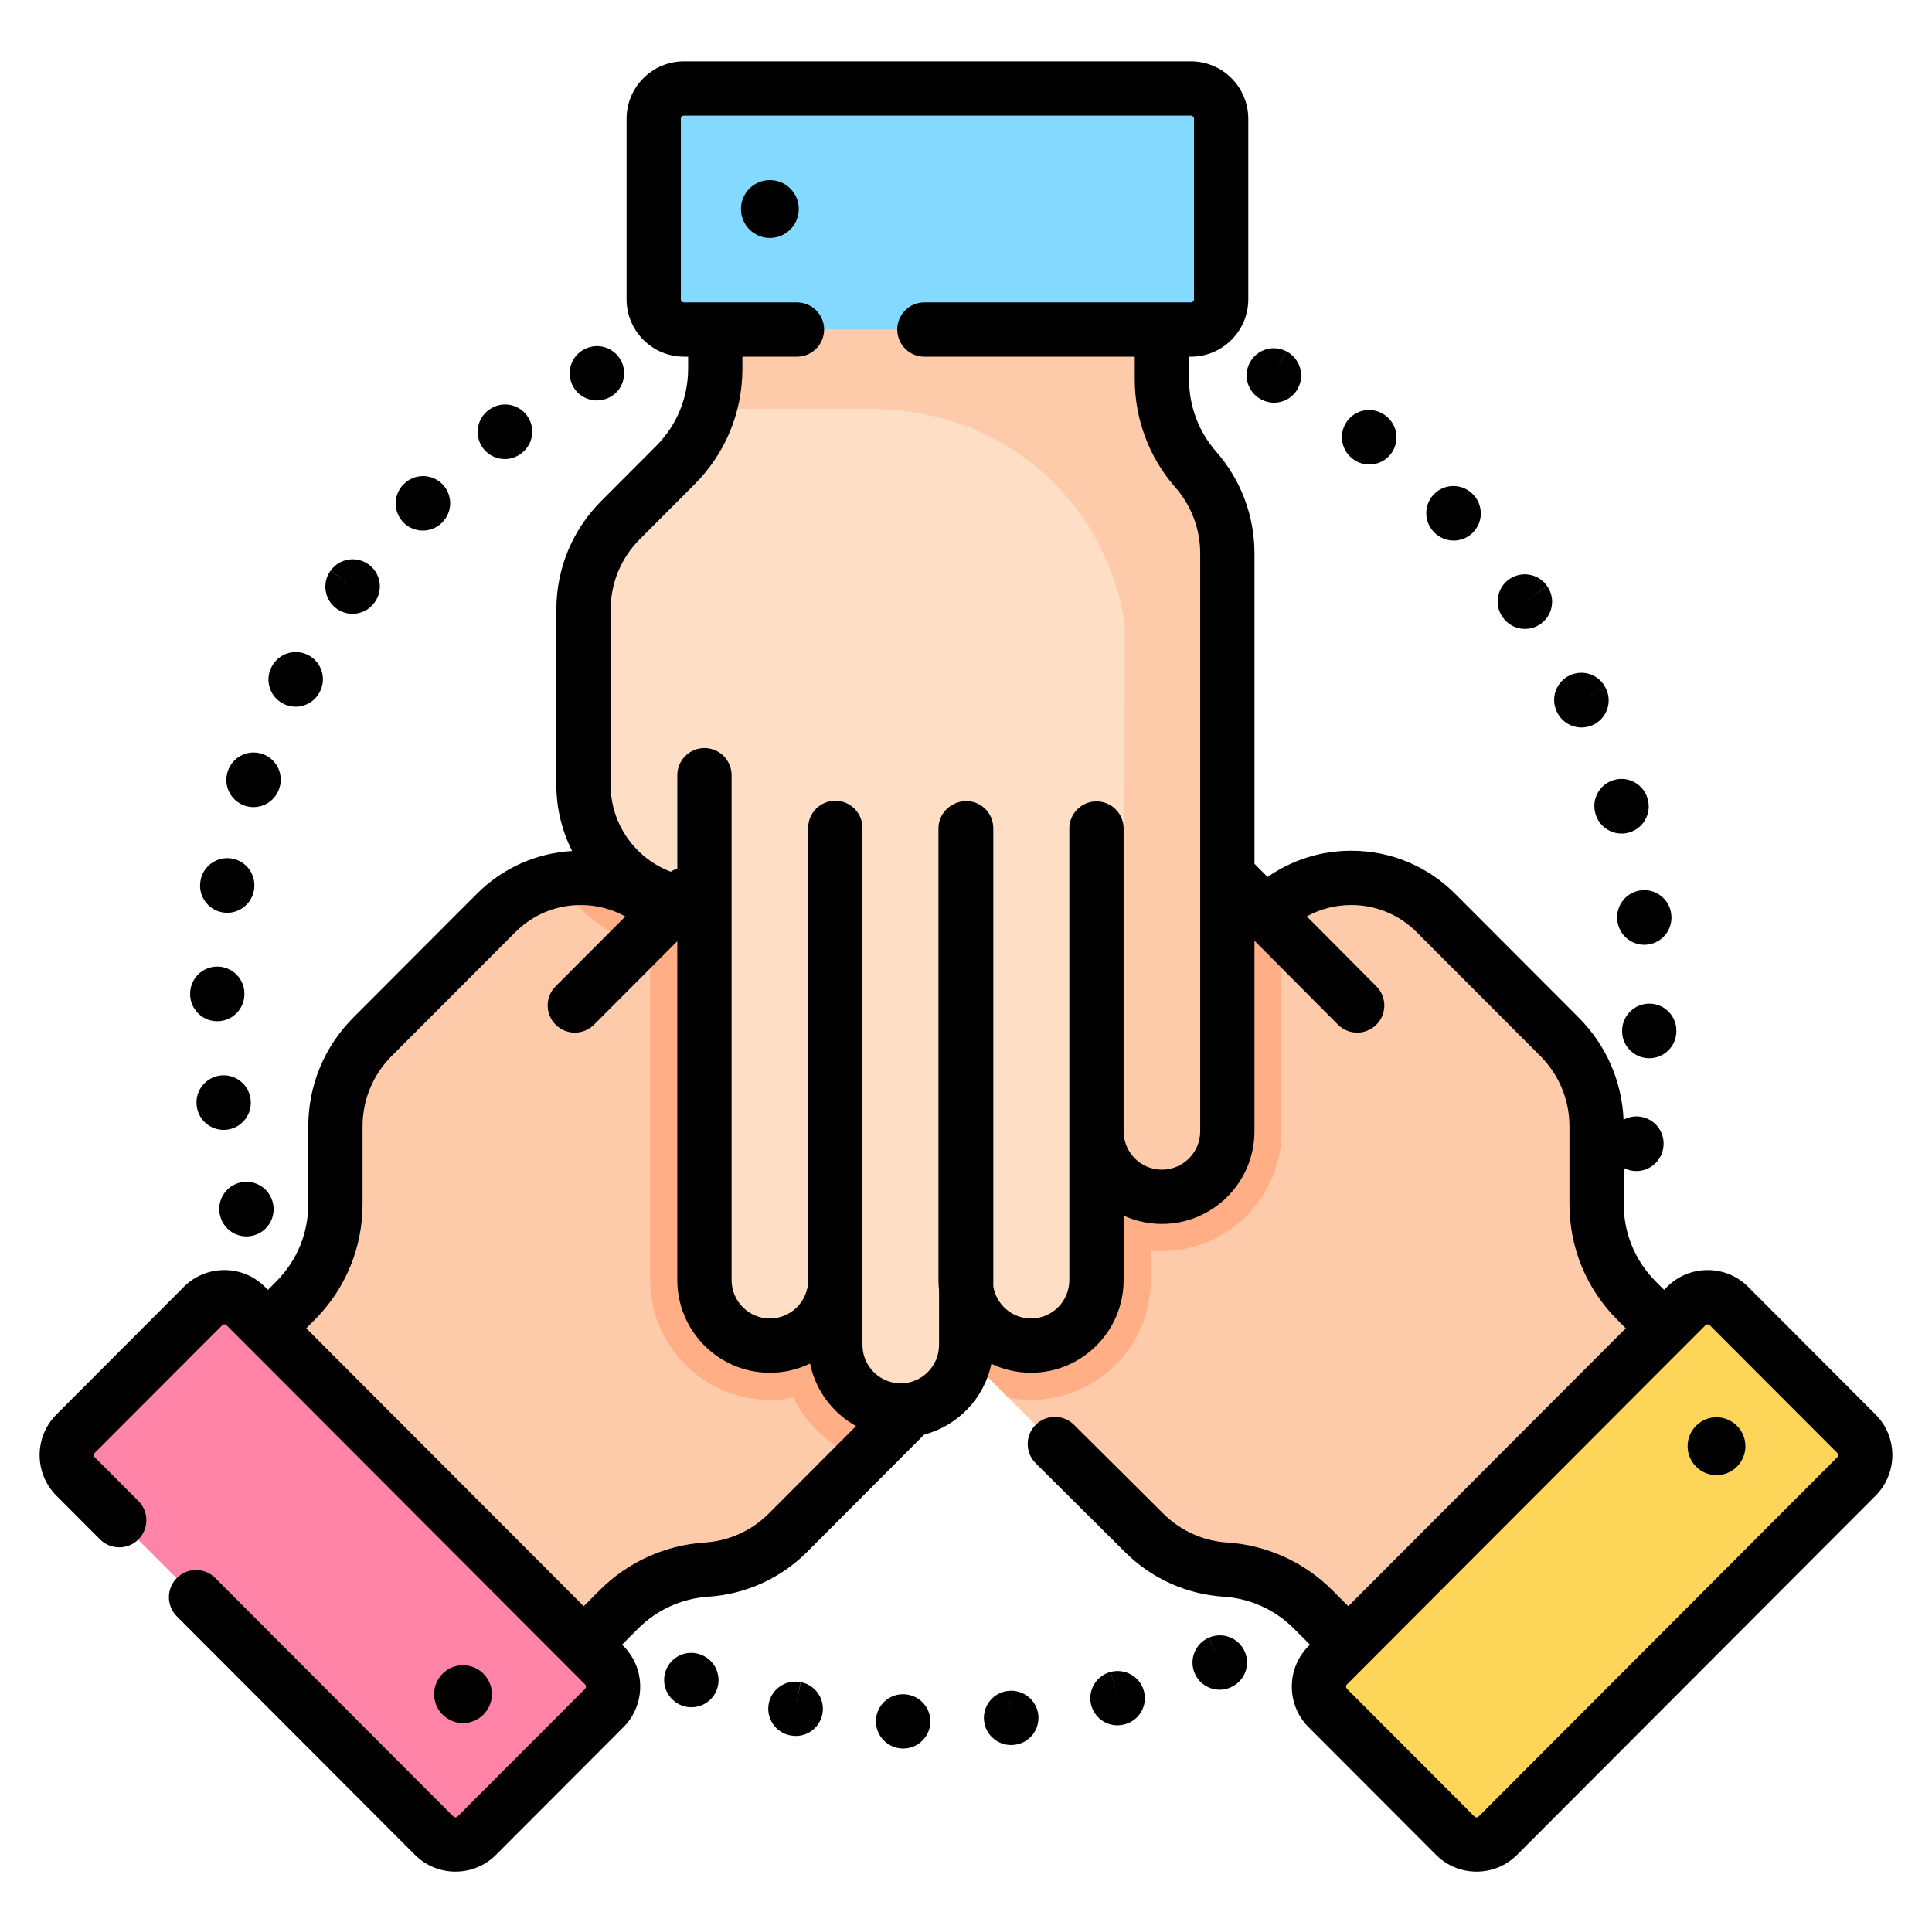 <svg width="195" height="193" viewBox="0 0 195 193" fill="none" xmlns="http://www.w3.org/2000/svg">
<g clip-path="url(#clip0)" filter="url(#filter0_d)">
<path d="M115.408 150.686L74.165 109.443C71.58 106.858 71.577 102.676 74.156 100.097C75.176 99.077 76.45 98.459 77.776 98.251C79.795 97.924 81.942 98.542 83.504 100.104L72.884 89.485C71.593 88.193 70.943 86.502 70.945 84.813C70.945 84.462 70.973 84.108 71.029 83.756C71.242 82.429 71.856 81.158 72.876 80.138C73.887 79.127 75.138 78.515 76.445 78.299C78.225 78.002 80.1 78.436 81.595 79.601L77.553 75.559C76.262 74.268 75.613 72.57 75.613 70.881C75.612 70.523 75.641 70.161 75.701 69.807C75.912 68.49 76.527 67.225 77.543 66.209C78.563 65.189 79.836 64.572 81.167 64.363C83.186 64.037 85.333 64.655 86.895 66.217L91.523 70.846C89.963 69.285 89.343 67.136 89.669 65.117C89.879 63.792 90.492 62.521 91.515 61.498C94.093 58.921 98.279 58.923 100.863 61.506L127.665 88.31L127.74 88.203C129.098 86.844 130.699 85.879 132.407 85.302C136.623 83.883 141.472 84.853 144.835 88.216L157.333 100.713C159.735 103.116 161.082 106.37 161.088 109.763L161.095 117.581C161.098 121.235 162.552 124.74 165.14 127.328L167.927 130.115L136.051 161.99L132.49 158.429C130.121 156.061 126.971 154.634 123.631 154.416C120.528 154.212 117.608 152.888 115.408 150.686Z" fill="#FECBAA"/>
<path d="M133.979 164.06L170.159 127.88C171.351 126.688 173.284 126.688 174.476 127.88L187.362 140.765C188.553 141.958 188.553 143.889 187.362 145.082L151.181 181.263C149.988 182.454 148.056 182.454 146.863 181.263L133.979 168.377C132.786 167.186 132.786 165.253 133.979 164.06Z" fill="#FDD559"/>
<path d="M79.586 150.691L120.829 109.448C123.414 106.863 123.416 102.681 120.836 100.101C119.816 99.08 118.542 98.464 117.218 98.254C115.198 97.929 113.052 98.546 111.489 100.109L122.109 89.488C123.4 88.197 124.049 86.505 124.048 84.816C124.048 84.465 124.021 84.111 123.964 83.76C123.751 82.433 123.136 81.162 122.116 80.142C121.108 79.132 119.855 78.52 118.548 78.303C116.767 78.006 114.893 78.44 113.398 79.604L117.439 75.562C118.731 74.271 119.38 72.575 119.38 70.885C119.381 70.526 119.351 70.165 119.291 69.811C119.08 68.494 118.465 67.228 117.449 66.213C116.429 65.193 115.157 64.575 113.827 64.367C111.807 64.042 109.661 64.658 108.097 66.22L103.469 70.848C105.03 69.289 105.649 67.14 105.324 65.12C105.116 63.796 104.501 62.525 103.478 61.502C100.9 58.924 96.714 58.927 94.132 61.509L67.328 88.313L67.253 88.207C65.894 86.849 64.294 85.883 62.586 85.307C58.371 83.886 53.521 84.857 50.158 88.22L37.661 100.718C35.259 103.12 33.911 106.375 33.906 109.767L33.898 117.586C33.896 121.241 32.443 124.745 29.855 127.333L27.067 130.119L58.942 161.994L62.505 158.433C64.873 156.065 68.023 154.638 71.363 154.42C74.465 154.216 77.385 152.891 79.586 150.691Z" fill="#FECBAA"/>
<path d="M61.015 164.064L24.834 127.883C23.641 126.691 21.708 126.691 20.517 127.883L7.631 140.769C6.44 141.961 6.44 143.894 7.631 145.086L43.812 181.266C45.005 182.459 46.936 182.459 48.129 181.266L61.015 168.382C62.206 167.189 62.206 165.256 61.015 164.064Z" fill="#FF84A7"/>
<path d="M123.875 51.848V110.174C123.875 113.83 120.921 116.788 117.271 116.788C115.829 116.788 114.492 116.324 113.406 115.535C111.748 114.337 110.667 112.384 110.667 110.174V125.193C110.667 127.019 109.929 128.674 108.735 129.868C108.487 130.116 108.217 130.346 107.928 130.554C106.839 131.343 105.507 131.807 104.064 131.807C102.636 131.807 101.318 131.355 100.239 130.584C98.771 129.536 97.752 127.903 97.518 126.022V131.738C97.518 133.565 96.777 135.222 95.582 136.417C95.331 136.672 95.053 136.906 94.761 137.114C93.679 137.896 92.351 138.357 90.914 138.357C89.472 138.357 88.135 137.892 87.046 137.1C85.389 135.901 84.307 133.948 84.307 131.738V125.193C84.307 127.398 83.226 129.357 81.568 130.554C80.484 131.343 79.15 131.807 77.704 131.807C74.059 131.807 71.1 128.845 71.1 125.193V87.287L70.972 87.31C69.052 87.31 67.235 86.86 65.622 86.06C61.637 84.084 58.894 79.968 58.894 75.213V57.539C58.894 54.142 60.242 50.888 62.637 48.483L68.16 42.951C70.742 40.364 72.192 36.857 72.192 33.198V29.257H117.271V34.294C117.271 37.643 118.491 40.879 120.697 43.396C122.747 45.733 123.875 48.736 123.875 51.848Z" fill="#FEDFC5"/>
<path d="M120.836 100.101C119.816 99.08 118.542 98.464 117.218 98.254C115.198 97.929 113.052 98.546 111.49 100.109L122.11 89.488C123.402 88.197 124.049 86.505 124.049 84.816C124.049 84.465 124.021 84.111 123.964 83.76C123.753 82.432 123.138 81.162 122.118 80.142C121.107 79.132 119.855 78.52 118.548 78.303C116.769 78.006 114.894 78.44 113.399 79.604L117.441 75.562C118.732 74.271 119.38 72.575 119.38 70.885C119.383 70.526 119.351 70.165 119.291 69.811C119.08 68.494 118.465 67.228 117.451 66.213C116.431 65.193 115.157 64.575 113.827 64.367C111.807 64.042 109.661 64.658 108.099 66.22L103.471 70.848C105.03 69.289 105.651 67.14 105.324 65.12C105.116 63.796 104.501 62.525 103.478 61.502C100.9 58.924 96.714 58.927 94.132 61.509L67.328 88.313L67.252 88.207C65.894 86.849 64.293 85.883 62.586 85.307C60.564 84.625 58.396 84.501 56.315 84.92C57.992 87.452 60.333 89.552 63.189 90.969C63.981 91.362 64.793 91.691 65.62 91.958V125.193C65.62 131.861 71.04 137.285 77.703 137.285C78.503 137.285 79.294 137.208 80.063 137.056C80.923 138.813 82.204 140.36 83.821 141.528C84.824 142.259 85.918 142.818 87.069 143.206L120.828 109.446C123.414 106.863 123.417 102.681 120.836 100.101Z" fill="#FFAE85"/>
<path d="M129.349 110.174V86.849C128.783 87.245 128.242 87.698 127.736 88.204L127.662 88.31L100.858 61.506C98.276 58.924 94.089 58.921 91.512 61.499C90.489 62.522 89.874 63.792 89.665 65.117C89.339 67.138 89.96 69.286 91.519 70.846L86.891 66.217C85.329 64.655 83.183 64.039 81.163 64.364C79.833 64.572 78.559 65.19 77.539 66.21C76.525 67.225 75.91 68.491 75.697 69.808C75.639 70.162 75.607 70.523 75.61 70.883C75.61 72.572 76.258 74.268 77.55 75.559L81.592 79.601C80.096 78.437 78.221 78.003 76.442 78.3C75.135 78.517 73.882 79.129 72.872 80.139C71.852 81.159 71.237 82.429 71.026 83.757C70.969 84.108 70.941 84.462 70.941 84.813C70.941 86.502 71.588 88.194 72.879 89.485L83.5 100.106C81.938 98.543 79.792 97.926 77.772 98.251C76.448 98.461 75.174 99.077 74.153 100.097C71.574 102.678 71.577 106.86 74.162 109.445L101.791 137.074C102.533 137.215 103.292 137.287 104.061 137.287C106.621 137.287 109.069 136.493 111.129 135C111.656 134.62 112.152 134.197 112.606 133.743C114.887 131.463 116.143 128.427 116.143 125.194V122.217C116.515 122.251 116.89 122.268 117.268 122.268C123.929 122.266 129.349 116.842 129.349 110.174Z" fill="#FFAE85"/>
<path d="M123.875 51.848V110.174C123.875 113.83 120.921 116.788 117.271 116.788C117.173 116.788 117.067 116.788 116.96 116.781C115.642 116.72 114.419 116.27 113.415 115.54C113.41 115.54 113.41 115.535 113.406 115.535C111.748 114.337 110.667 112.384 110.667 110.174V125.193C110.667 127.019 109.929 128.674 108.735 129.868C108.487 130.116 108.217 130.346 107.928 130.554C106.839 131.343 105.507 131.807 104.064 131.807C102.636 131.807 101.318 131.355 100.239 130.584C98.771 129.536 97.752 127.903 97.518 126.022V131.738C97.518 133.565 96.777 135.222 95.582 136.417C95.331 136.672 95.053 136.906 94.761 137.114C93.679 137.896 92.351 138.357 90.914 138.357C89.472 138.357 88.135 137.892 87.046 137.1C85.389 135.901 84.307 133.948 84.307 131.738V125.193C84.307 127.398 83.226 129.357 81.568 130.554C80.484 131.343 79.15 131.807 77.704 131.807C74.059 131.807 71.1 128.845 71.1 125.193V87.287L70.972 87.31C69.052 87.31 67.235 86.86 65.622 86.06C61.637 84.084 58.894 79.968 58.894 75.213V57.539C58.894 54.142 60.242 50.888 62.637 48.483L68.16 42.951C69.756 41.35 70.922 39.4 71.575 37.274C71.985 35.96 72.192 34.575 72.192 33.198V29.257H117.271V34.294C117.271 35.422 117.391 36.613 117.706 37.702C118.231 39.795 119.254 41.748 120.697 43.396C122.728 45.716 123.875 48.757 123.875 51.848Z" fill="#FEDFC5"/>
<path d="M123.875 51.848V110.174C123.875 113.83 120.921 116.788 117.271 116.788C117.173 116.788 117.067 116.788 116.96 116.781C115.642 116.72 114.419 116.27 113.415 115.54L113.527 59.335C113.527 58.995 113.45 58.459 113.308 57.776C110.788 45.5 100.426 37.274 87.894 37.274H71.575C71.985 35.96 72.192 34.575 72.192 33.198V29.257H117.271V34.294C117.271 35.422 117.391 36.613 117.706 37.702C118.231 39.795 119.254 41.748 120.697 43.396C122.728 45.716 123.875 48.757 123.875 51.848Z" fill="#FECBAA"/>
<path d="M120.2 29.259H69.032C67.347 29.259 65.98 27.892 65.98 26.206V7.984C65.98 6.298 67.347 4.931 69.032 4.931H120.2C121.885 4.931 123.252 6.298 123.252 7.984V26.206C123.252 27.892 121.885 29.259 120.2 29.259Z" fill="#83D9FF"/>
<path d="M80.83 165.775L80.281 168.459L80.81 165.772C79.327 165.48 77.886 166.446 77.593 167.929C77.301 169.415 78.267 170.854 79.752 171.147C79.756 171.148 79.797 171.155 79.802 171.157C79.976 171.189 80.148 171.206 80.32 171.206C81.608 171.206 82.756 170.293 83.006 168.981C83.291 167.494 82.317 166.059 80.83 165.775Z" fill="black"/>
<path d="M101.774 166.655L102.047 169.38L101.766 166.657C100.26 166.811 99.166 168.156 99.322 169.661C99.466 171.071 100.656 172.121 102.042 172.121C102.137 172.121 102.232 172.115 102.326 172.107L102.402 172.098C103.9 171.923 104.963 170.572 104.796 169.074C104.628 167.577 103.272 166.498 101.774 166.655Z" fill="black"/>
<path d="M91.288 167C91.288 167 91.249 166.999 91.248 166.999C89.739 166.93 88.477 168.103 88.409 169.614C88.342 171.125 89.529 172.405 91.04 172.473C91.083 172.476 91.124 172.476 91.167 172.476C92.622 172.476 93.835 171.33 93.9 169.861C93.969 168.35 92.8 167.069 91.288 167Z" fill="black"/>
<path d="M70.712 162.991L70.678 162.978C69.254 162.468 67.702 163.212 67.191 164.636C66.679 166.06 67.435 167.635 68.859 168.147C69.166 168.257 69.478 168.309 69.785 168.309C70.908 168.309 71.962 167.614 72.363 166.495C72.875 165.071 72.136 163.502 70.712 162.991Z" fill="black"/>
<path d="M112.112 164.738L112.787 167.393L112.103 164.74C110.638 165.117 109.757 166.611 110.133 168.076C110.451 169.312 111.564 170.133 112.784 170.133C113.011 170.133 113.241 170.105 113.47 170.045C113.482 170.042 113.53 170.029 113.543 170.026C114.997 169.63 115.847 168.136 115.459 166.679C115.071 165.224 113.572 164.358 112.112 164.738Z" fill="black"/>
<path d="M122.015 161.284L123.1 163.797L122.006 161.286C120.619 161.891 119.985 163.505 120.588 164.892C121.037 165.923 122.045 166.538 123.102 166.538C123.466 166.538 123.838 166.464 124.193 166.31C124.205 166.304 124.249 166.286 124.26 166.28C125.634 165.659 126.241 164.05 125.627 162.673C125.014 161.295 123.396 160.677 122.015 161.284Z" fill="black"/>
<path d="M60.249 36.414C60.688 36.414 61.135 36.308 61.547 36.089C62.883 35.377 63.386 33.717 62.674 32.382C61.962 31.048 60.304 30.541 58.969 31.255L58.936 31.272C57.602 31.984 57.113 33.635 57.825 34.97C58.316 35.892 59.269 36.414 60.249 36.414Z" fill="black"/>
<path d="M28.563 67.009C28.97 67.222 29.405 67.323 29.835 67.323C30.82 67.323 31.773 66.79 32.263 65.855L32.311 65.759C32.979 64.401 32.42 62.759 31.062 62.093C29.713 61.428 28.084 61.976 27.408 63.316C26.709 64.654 27.225 66.307 28.563 67.009Z" fill="black"/>
<path d="M24.707 77.314C24.998 77.413 25.293 77.46 25.586 77.46C26.727 77.46 27.793 76.739 28.18 75.598L28.215 75.489C28.66 74.044 27.849 72.51 26.402 72.067C24.968 71.624 23.446 72.421 22.988 73.847C22.507 75.278 23.276 76.831 24.707 77.314Z" fill="black"/>
<path d="M33.968 57.426C34.454 57.78 35.018 57.951 35.577 57.951C36.423 57.951 37.259 57.559 37.794 56.823L37.83 56.774C38.709 55.544 38.422 53.838 37.195 52.959C35.967 52.079 34.255 52.361 33.373 53.588L35.58 55.212L33.364 53.6C32.474 54.824 32.745 56.537 33.968 57.426Z" fill="black"/>
<path d="M50.95 42.33C51.525 42.33 52.104 42.149 52.599 41.772C53.82 40.879 54.084 39.166 53.191 37.944C52.297 36.723 50.583 36.459 49.363 37.352L49.295 37.402C48.091 38.317 47.851 40.039 48.765 41.244C49.305 41.955 50.122 42.33 50.95 42.33Z" fill="black"/>
<path d="M22.262 118.857C22.624 120.034 23.706 120.788 24.875 120.788C25.142 120.788 25.415 120.748 25.683 120.666C27.121 120.225 27.933 118.701 27.502 117.26C27.09 115.822 25.599 114.977 24.148 115.373C22.688 115.771 21.828 117.277 22.226 118.737C22.235 118.765 22.253 118.828 22.262 118.857Z" fill="black"/>
<path d="M42.675 49.549C43.387 49.549 44.099 49.274 44.637 48.726C45.705 47.656 45.705 45.921 44.637 44.853C43.566 43.782 41.832 43.782 40.762 44.853L40.716 44.898C39.657 45.978 39.679 47.71 40.759 48.769C41.291 49.291 41.983 49.549 42.675 49.549Z" fill="black"/>
<path d="M25.289 106.914C25.096 105.426 23.737 104.37 22.247 104.547C20.747 104.727 19.674 106.089 19.852 107.592L19.868 107.701C20.067 109.062 21.236 110.038 22.573 110.038C22.704 110.038 22.838 110.028 22.974 110.008C24.465 109.791 25.499 108.405 25.289 106.914Z" fill="black"/>
<path d="M21.848 99.068C21.877 99.068 21.904 99.07 21.931 99.07C23.406 99.07 24.624 97.896 24.667 96.41L24.67 96.293C24.67 94.78 23.443 93.554 21.931 93.554C20.428 93.554 19.21 94.761 19.191 96.258C19.151 97.767 20.34 99.024 21.848 99.068Z" fill="black"/>
<path d="M22.449 88.083C22.613 88.111 22.774 88.126 22.935 88.126C24.236 88.126 25.39 87.194 25.629 85.869C25.636 85.829 25.642 85.789 25.647 85.749C25.868 84.252 24.834 82.86 23.336 82.64C21.857 82.42 20.471 83.438 20.233 84.913C19.973 86.399 20.963 87.816 22.449 88.083Z" fill="black"/>
<path d="M151.664 58.291C152.195 59.061 153.048 59.473 153.918 59.473C154.453 59.473 154.996 59.316 155.469 58.99C156.715 58.134 157.03 56.427 156.174 55.18L153.897 56.704L156.166 55.167C155.315 53.915 153.612 53.588 152.361 54.437C151.108 55.286 150.781 56.989 151.63 58.242L151.664 58.291Z" fill="black"/>
<path d="M165.653 85.856C164.149 86.024 163.068 87.381 163.238 88.885L163.252 89.003C163.447 90.368 164.62 91.354 165.961 91.354C166.09 91.354 166.221 91.346 166.352 91.327C167.837 91.115 168.873 89.746 168.68 88.263C168.508 86.763 167.147 85.687 165.653 85.856Z" fill="black"/>
<path d="M161.031 78.126L161.042 78.162C161.393 79.356 162.484 80.129 163.669 80.129C163.924 80.129 164.184 80.093 164.442 80.016C165.894 79.59 166.724 78.067 166.298 76.615L166.286 76.579C165.86 75.127 164.338 74.297 162.885 74.725C161.434 75.151 160.604 76.674 161.031 78.126Z" fill="black"/>
<path d="M157.161 67.884C157.639 68.855 158.617 69.422 159.632 69.422C160.036 69.422 160.447 69.332 160.834 69.141C162.19 68.473 162.754 66.841 162.085 65.483L159.602 66.64L162.082 65.477C161.44 64.107 159.809 63.518 158.44 64.16C157.07 64.802 156.479 66.433 157.121 67.802L157.161 67.884Z" fill="black"/>
<path d="M144.765 49.736C145.301 50.284 146.01 50.558 146.721 50.558C147.413 50.558 148.105 50.298 148.638 49.775C149.711 48.724 149.735 47.008 148.701 45.927C147.675 44.821 145.946 44.754 144.836 45.778C143.725 46.804 143.656 48.538 144.682 49.649L144.765 49.736Z" fill="black"/>
<path d="M166.543 97.294C165.038 97.255 163.778 98.435 163.726 99.94C163.657 101.44 164.808 102.717 166.309 102.801C166.362 102.804 166.412 102.805 166.465 102.805C167.907 102.805 169.116 101.676 169.197 100.217L169.201 100.104C169.244 98.593 168.054 97.338 166.543 97.294Z" fill="black"/>
<path d="M127.248 36.285L127.313 36.321C127.721 36.538 128.159 36.641 128.59 36.641C129.565 36.641 130.508 36.116 131.003 35.195C131.716 33.867 131.214 32.206 129.89 31.487L128.565 33.884L129.882 31.482C128.555 30.754 126.89 31.241 126.162 32.567C125.436 33.893 125.921 35.559 127.248 36.285Z" fill="black"/>
<path d="M136.513 42.293L136.556 42.326C137.051 42.701 137.631 42.882 138.209 42.882C139.037 42.882 139.854 42.509 140.393 41.798C141.308 40.593 141.071 38.875 139.867 37.96L139.848 37.947C138.649 37.026 136.929 37.251 136.008 38.451C135.086 39.651 135.313 41.372 136.513 42.293Z" fill="black"/>
<path d="M189.309 138.764L176.451 125.882C175.356 124.786 173.902 124.183 172.354 124.183C170.808 124.183 169.353 124.786 168.26 125.882L167.962 126.18L167.117 125.336C166.074 124.29 165.267 123.073 164.719 121.747C164.67 121.572 164.606 121.401 164.523 121.24C164.104 120.061 163.886 118.807 163.886 117.519V113.875C164.135 114.006 164.408 114.102 164.7 114.152C164.857 114.179 165.013 114.192 165.167 114.192C166.467 114.192 167.616 113.264 167.858 111.946C168.15 110.465 167.19 109.026 165.708 108.729C165.056 108.599 164.411 108.712 163.869 109.006C163.7 105.114 162.109 101.478 159.342 98.705L146.867 86.208C144.067 83.405 140.345 81.861 136.386 81.861C133.322 81.861 130.402 82.79 127.94 84.509L126.616 83.178V51.848C126.616 48.071 125.245 44.428 122.757 41.59C120.986 39.572 120.012 36.982 120.012 34.294V31.998H120.2C123.393 31.998 125.991 29.4 125.991 26.206V7.984C125.991 4.79 123.393 2.192 120.2 2.192H69.032C65.839 2.192 63.241 4.79 63.241 7.984V26.206C63.241 29.4 65.839 31.998 69.032 31.998H69.454V33.2C69.454 36.153 68.305 38.929 66.221 41.016L60.698 46.549C57.768 49.485 56.154 53.387 56.154 57.539V75.211C56.154 77.612 56.731 79.88 57.745 81.888C54.113 82.098 50.727 83.612 48.133 86.208L35.658 98.705C32.728 101.641 31.114 105.544 31.114 109.695V117.519C31.114 120.472 29.967 123.248 27.883 125.336L27.048 126.172C27.044 126.174 27.041 126.177 27.038 126.18L26.742 125.882C25.647 124.786 24.194 124.183 22.645 124.183C21.099 124.183 19.644 124.786 18.551 125.882L5.691 138.764C3.436 141.022 3.436 144.697 5.691 146.956L10.095 151.366C11.163 152.437 12.898 152.439 13.968 151.37C15.038 150.3 15.041 148.566 13.971 147.495L9.568 143.084C9.444 142.96 9.444 142.758 9.568 142.634L22.429 129.753C22.549 129.633 22.744 129.631 22.864 129.753L25.099 131.993H25.101L55.628 162.572L59.048 165.999C59.172 166.123 59.172 166.325 59.048 166.449L46.189 179.33C46.068 179.452 45.872 179.452 45.752 179.33L21.727 155.263C20.658 154.192 18.923 154.191 17.853 155.259C16.782 156.329 16.78 158.063 17.849 159.134L41.876 183.201C42.969 184.297 44.424 184.9 45.972 184.9C47.519 184.9 48.972 184.297 50.067 183.201L62.925 170.319C65.18 168.062 65.18 164.387 62.925 162.129L62.786 161.989L64.408 160.364C66.302 158.465 68.819 157.324 71.494 157.151C75.259 156.907 78.802 155.3 81.468 152.628L93.281 140.79C96.688 139.895 99.34 137.12 100.061 133.645C101.275 134.222 102.632 134.548 104.064 134.548C109.216 134.548 113.408 130.352 113.408 125.193V118.689C114.586 119.226 115.894 119.529 117.273 119.529C122.424 119.529 126.615 115.333 126.615 110.174V90.945L135.041 99.412C135.576 99.95 136.279 100.219 136.982 100.219C137.681 100.219 138.381 99.953 138.916 99.421C139.987 98.354 139.991 96.62 138.924 95.548L131.899 88.488C133.259 87.739 134.791 87.34 136.386 87.34C138.88 87.34 141.225 88.313 142.989 90.081L155.464 102.575C157.361 104.477 158.407 107.005 158.407 109.695V117.519C158.407 121.934 160.123 126.085 163.239 129.206L164.09 130.058L160.116 134.038L136.085 158.111L134.745 156.769C134.731 156.756 134.718 156.741 134.704 156.729L134.469 156.492C131.632 153.651 127.864 151.943 123.861 151.684C121.426 151.525 119.134 150.487 117.401 148.752L108.4 139.799C107.327 138.732 105.592 138.737 104.525 139.809C103.459 140.882 103.464 142.617 104.536 143.683L113.532 152.628C116.198 155.3 119.741 156.907 123.507 157.151C126.181 157.324 128.698 158.465 130.592 160.362L130.725 160.495C130.796 160.576 130.872 160.652 130.952 160.723L132.214 161.987L132.075 162.129C129.82 164.387 129.82 168.061 132.075 170.319L144.933 183.201C146.028 184.297 147.481 184.9 149.029 184.9C150.576 184.9 152.031 184.297 153.125 183.201L189.309 146.954C191.564 144.696 191.564 141.022 189.309 138.764ZM165.722 111.525L165.67 111.517L165.171 111.415L165.722 111.525ZM77.591 148.758C75.866 150.487 73.574 151.525 71.14 151.684C67.136 151.943 63.368 153.651 60.531 156.492L58.915 158.111L57.46 156.653C57.441 156.634 57.423 156.614 57.404 156.597L30.91 130.058L31.761 129.206C34.877 126.085 36.593 121.934 36.593 117.519V109.695C36.593 107.005 37.637 104.477 39.536 102.575L52.011 90.081C53.775 88.313 56.12 87.34 58.614 87.34C60.213 87.34 61.751 87.742 63.115 88.497L56.079 95.545C55.01 96.615 55.011 98.35 56.082 99.418C56.617 99.952 57.317 100.219 58.018 100.219C58.719 100.219 59.422 99.95 59.956 99.415L68.361 90.995V125.193C68.361 130.352 72.553 134.548 77.705 134.548C79.157 134.548 80.532 134.214 81.759 133.62C82.316 136.335 84.05 138.624 86.402 139.928L77.591 148.758ZM121.138 110.175C121.138 112.313 119.403 114.052 117.273 114.052C115.141 114.052 113.408 112.313 113.408 110.175V79.62C113.408 78.108 112.182 76.881 110.668 76.881C109.155 76.881 107.929 78.108 107.929 79.62V125.194C107.929 127.332 106.196 129.069 104.064 129.069C102.151 129.069 100.563 127.668 100.256 125.835V79.588C100.256 78.075 99.031 76.849 97.517 76.849C97.031 76.849 96.573 76.978 96.176 77.2C95.31 77.661 94.721 78.571 94.721 79.62V125.193C94.721 125.541 94.741 125.882 94.778 126.22V131.74C94.778 133.877 93.044 135.616 90.913 135.616C88.783 135.616 87.049 133.877 87.049 131.74V79.556C87.049 78.043 85.823 76.817 84.31 76.817C82.796 76.817 81.57 78.043 81.57 79.556V125.193C81.57 127.33 79.836 129.069 77.706 129.069C75.575 129.069 73.841 127.33 73.841 125.193V74.238C73.841 72.725 72.614 71.498 71.102 71.498C69.588 71.498 68.363 72.725 68.363 74.238V83.663C68.133 83.737 67.91 83.841 67.703 83.978C64.161 82.647 61.633 79.22 61.633 75.211V57.539C61.633 54.85 62.679 52.322 64.576 50.42L70.099 44.887C73.216 41.765 74.933 37.615 74.933 33.2V31.998H80.44C81.953 31.998 83.179 30.771 83.179 29.259C83.179 27.745 81.953 26.52 80.44 26.52H69.032C68.859 26.52 68.719 26.378 68.719 26.206V7.984C68.719 7.811 68.859 7.67 69.032 7.67H120.199C120.373 7.67 120.513 7.811 120.513 7.984V26.206C120.513 26.38 120.373 26.52 120.199 26.52H93.3C91.787 26.52 90.561 27.745 90.561 29.259C90.561 30.771 91.787 31.998 93.3 31.998H114.533V34.294C114.533 38.311 115.99 42.185 118.637 45.204C120.249 47.041 121.138 49.401 121.138 51.848V110.175ZM185.432 143.084L149.248 179.33C149.188 179.392 149.115 179.422 149.029 179.422C148.945 179.422 148.873 179.392 148.811 179.33L135.952 166.449C135.828 166.325 135.828 166.123 135.952 165.999L138.022 163.925L138.024 163.923L159.029 142.883L172.136 129.753C172.256 129.631 172.452 129.631 172.571 129.753L185.432 142.634C185.556 142.758 185.556 142.96 185.432 143.084Z" fill="black"/>
<path d="M77.704 14.173C76.097 14.173 74.788 15.484 74.788 17.095C74.788 18.707 76.097 20.017 77.704 20.017C79.314 20.017 80.622 18.707 80.622 17.095C80.622 15.484 79.314 14.173 77.704 14.173Z" fill="black"/>
<path d="M173.25 139.04C171.641 139.04 170.333 140.351 170.333 141.962C170.333 143.573 171.641 144.884 173.25 144.884C174.858 144.884 176.166 143.573 176.166 141.962C176.166 140.351 174.858 139.04 173.25 139.04Z" fill="black"/>
<path d="M49.648 166.986C49.648 165.375 48.34 164.064 46.732 164.064C45.123 164.064 43.815 165.375 43.815 166.986C43.815 168.597 45.123 169.908 46.732 169.908C48.34 169.908 49.648 168.597 49.648 166.986Z" fill="black"/>
</g>
<defs>
<filter id="filter0_d" x="0" y="0" width="195" height="195" filterUnits="userSpaceOnUse" color-interpolation-filters="sRGB">
<feFlood flood-opacity="0" result="BackgroundImageFix"/>
<feColorMatrix in="SourceAlpha" type="matrix" values="0 0 0 0 0 0 0 0 0 0 0 0 0 0 0 0 0 0 127 0"/>
<feOffset dy="4"/>
<feGaussianBlur stdDeviation="2"/>
<feColorMatrix type="matrix" values="0 0 0 0 0 0 0 0 0 0 0 0 0 0 0 0 0 0 0.25 0"/>
<feBlend mode="normal" in2="BackgroundImageFix" result="effect1_dropShadow"/>
<feBlend mode="normal" in="SourceGraphic" in2="effect1_dropShadow" result="shape"/>
</filter>
<clipPath id="clip0">
<rect width="187" height="187" fill="white" transform="translate(4)"/>
</clipPath>
</defs>
</svg>
